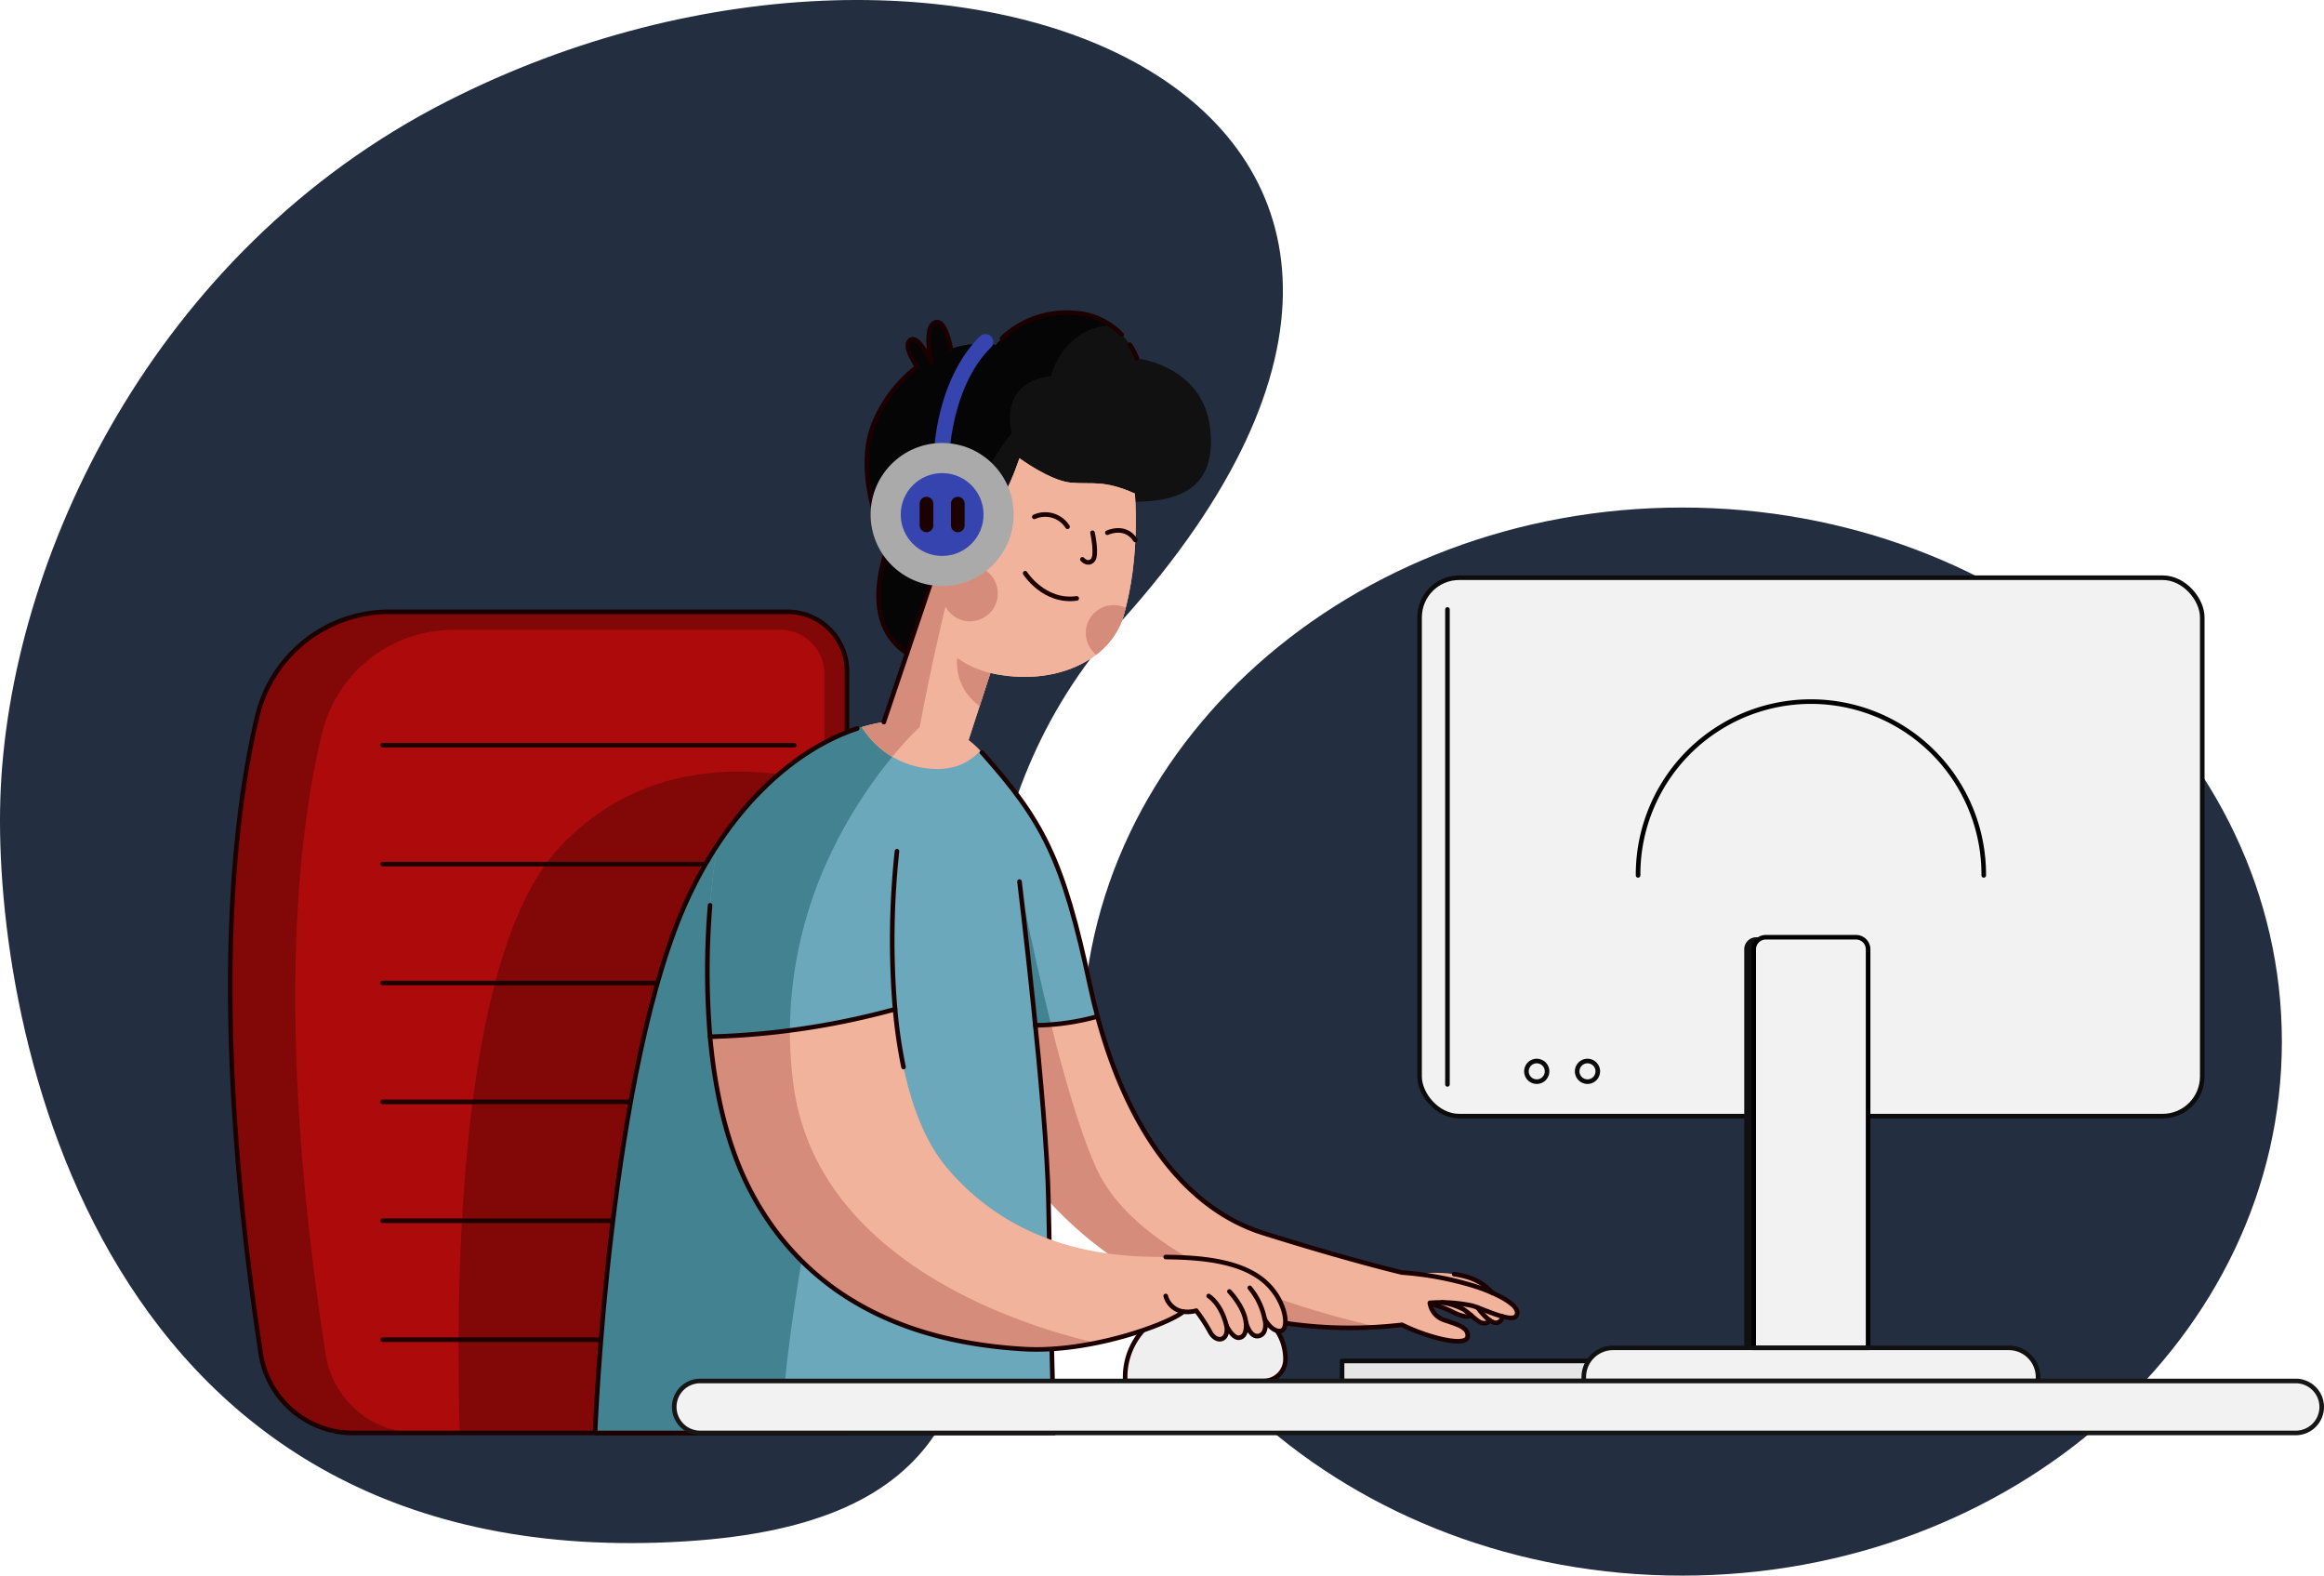 <svg xmlns="http://www.w3.org/2000/svg" width="507.153" height="343.769" viewBox="0 0 507.153 343.769">
    <defs>
        <style>
            .prefix__cls-2{fill:#820808}.prefix__cls-17,.prefix__cls-18,.prefix__cls-4{fill:none}.prefix__cls-4{stroke:#1c0000}.prefix__cls-17,.prefix__cls-18,.prefix__cls-4{stroke-linecap:round;stroke-linejoin:round}.prefix__cls-5{fill:#6ca8bb}.prefix__cls-6{fill:#438291}.prefix__cls-7{fill:#f1b39c}.prefix__cls-8{fill:#d68c7b}.prefix__cls-12{fill:#3544ae}.prefix__cls-14{fill:#1c0000}.prefix__cls-16{fill:#f2f2f2}.prefix__cls-17{stroke:#0a0a0a}.prefix__cls-18{stroke:#000}
        </style>
    </defs>
    <g id="prefix__Group_2880" data-name="Group 2880" transform="translate(-67.028 -46.199)">
        <path id="prefix__BACK" d="M164.571 68.315C276.252 11.495 412.73 69.43 311.563 181.93c-72.369 80.477 22.689 193.141-94.846 200.551-128.41 8.1-151.2-112.3-149.614-162.018 1.663-52.097 33.359-119.531 97.468-152.148zM564.988 273.45c0-64.351-58.6-116.517-130.878-116.517S303.232 209.1 303.232 273.45s58.6 116.518 130.878 116.518S564.988 337.8 564.988 273.45z" style="fill:#232f40"/>
        <g id="prefix__SEAT" transform="translate(117.272 179.678)">
            <path id="prefix__Path_3636" d="M264.076 391.3V225.126a12.988 12.988 0 0 0-12.989-12.989h-86.855a29.609 29.609 0 0 0-28.813 22.673c-5.6 23.376-10.23 66.794.722 139.118a20.4 20.4 0 0 0 20.164 17.372z" class="prefix__cls-2" data-name="Path 3636" transform="translate(-129.49 -212.137)"/>
            <path id="prefix__Path_3637" d="M262.6 392.255V226.673a9.634 9.634 0 0 0-9.633-9.634h-71.081a29.486 29.486 0 0 0-28.813 22.175c-5.6 22.862-10.231 65.324.722 136.056a20.266 20.266 0 0 0 20.164 16.986z" data-name="Path 3637" transform="translate(-132.943 -213.096)" style="fill:#ad0b0b"/>
            <path id="prefix__Path_3638" d="M271.262 258.009c-13.455-3.581-38.618-6.442-57.729 13.9-23.39 24.9-22.587 102.34-21.858 127.858h79.587z" class="prefix__cls-2" data-name="Path 3638" transform="translate(-141.603 -220.613)"/>
            <g id="prefix__Group_2867" data-name="Group 2867" transform="translate(33.254 29.103)">
                <path id="prefix__Line_3" d="M0 0L89.843 0" class="prefix__cls-4" data-name="Line 3"/>
                <path id="prefix__Line_4" d="M0 0L89.843 0" class="prefix__cls-4" data-name="Line 4" transform="translate(0 25.942)"/>
                <path id="prefix__Line_5" d="M0 0L89.843 0" class="prefix__cls-4" data-name="Line 5" transform="translate(0 51.884)"/>
                <path id="prefix__Line_6" d="M0 0L89.843 0" class="prefix__cls-4" data-name="Line 6" transform="translate(0 77.825)"/>
                <path id="prefix__Line_7" d="M0 0L89.843 0" class="prefix__cls-4" data-name="Line 7" transform="translate(0 103.767)"/>
                <path id="prefix__Line_8" d="M0 0L89.843 0" class="prefix__cls-4" data-name="Line 8" transform="translate(0 129.709)"/>
            </g>
            <path id="prefix__Path_3639" d="M264.076 391.3V225.126a12.988 12.988 0 0 0-12.989-12.989h-86.855a29.609 29.609 0 0 0-28.813 22.673c-5.6 23.376-10.23 66.794.722 139.118a20.4 20.4 0 0 0 20.164 17.372z" class="prefix__cls-4" data-name="Path 3639" transform="translate(-129.49 -212.137)"/>
        </g>
        <g id="prefix__GAMER" transform="translate(196.88 114.418)">
            <g id="prefix__Group_2872" data-name="Group 2872" transform="translate(0 90.406)">
                <g id="prefix__Group_2868" data-name="Group 2868">
                    <path id="prefix__Path_3641" d="M338.1 306.543q-.881-3.294-1.621-6.751c-5.941-27.814-10.262-35.915-23.764-51.038-.055-.062-.113-.12-.17-.182l-11.037.857-14.822-6.029c-13.376 4.005-28.041 16.178-37.8 36.951-17.372 37-20.433 117.063-20.433 117.063h100.19c-.54-15.257-1.243-50.7-1.243-50.7l2.728-31.117z" class="prefix__cls-5" data-name="Path 3641" transform="translate(-228.457 -243.397)"/>
                    <path id="prefix__Path_3642" d="M349.923 354.9l2.664-30.384c-5.131-18.882-8.983-39.213-8.983-39.213s5.942 48.744 6.319 69.597z" class="prefix__cls-6" data-name="Path 3642" transform="translate(-250.981 -251.594)"/>
                    <path id="prefix__Path_3643" d="M277.468 339.067a50.845 50.845 0 0 1-5.719-17.7c-4.963-37.628 15.481-64.8 23.989-74.286l-9.052-3.684c-13.376 4-28.041 16.178-37.8 36.951-17.372 37-20.433 117.063-20.433 117.063h40.607c1.007-21.132 6.14-47.5 8.408-58.344z" class="prefix__cls-6" data-name="Path 3643" transform="translate(-228.457 -243.397)"/>
                </g>
                <g id="prefix__Group_2869" data-name="Group 2869" transform="translate(96.09 63.146)">
                    <path id="prefix__Path_3644" d="M450.476 397.619s8.585.966 10.892 2.5 3.482 3.512 5.124 2.954.643-5.328-5.213-7.3-10.803 1.846-10.803 1.846z" class="prefix__cls-7" data-name="Path 3644" transform="translate(-367.976 -336.237)"/>
                    <path id="prefix__Path_3645" d="M447.5 392.08s8.342-1.709 14.642.421 8.722 8.895 6.209 9.764c-2.277.788-6.034-5.6-6.034-5.6s-12.246-.681-14.817-4.585z" class="prefix__cls-7" data-name="Path 3645" transform="translate(-367.393 -335.499)"/>
                    <path id="prefix__Path_3646" d="M427.93 377.769a71.338 71.338 0 0 1 14.37 2.531c5.295 1.464 12.034 4.613 10.559 6.921-1.021 1.6-7.37-1.6-9.627-2.219a32.461 32.461 0 0 0-9.228-.621 4.566 4.566 0 0 0 3.032 3.712c2.794.976 5.487 1.6 5.205 3.686-.31 2.307-8.681.188-14.315-2.606 0 0-45.784 7.472-77.164-27.11-.171-9.411-1.474-24.5-2.852-38.228a53.267 53.267 0 0 0 13.548-1.935c6.509 24.319 18.848 41.808 36.185 47.257 18.906 5.943 30.287 8.612 30.287 8.612z" class="prefix__cls-7" data-name="Path 3646" transform="translate(-347.914 -321.898)"/>
                    <path id="prefix__Path_3647" d="M422.915 390.1c-13.9-3.023-52.054-13.146-61.782-34.844-3.483-7.77-6.934-19.754-9.785-31.148-2.16.183-3.433.154-3.433.154 1.379 13.727 2.682 28.817 2.852 38.228 25.105 27.671 59.425 28.42 72.148 27.61z" class="prefix__cls-8" data-name="Path 3647" transform="translate(-347.914 -322.331)"/>
                    <path id="prefix__Path_3648" d="M451.276 398.684a22.152 22.152 0 0 1 7.719 2.107c3.55 1.841 4.992 1.154 4.571-.688s-2.724-3.349-6.109-3.882-6.181 2.463-6.181 2.463z" class="prefix__cls-7" data-name="Path 3648" transform="translate(-368.132 -336.424)"/>
                    <path id="prefix__Path_3649" d="M473.286 402.786a1.481 1.481 0 0 1-.953 1.318c-1.333.462-3.173-1.536-4.469-3.272" class="prefix__cls-4" data-name="Path 3649" transform="translate(-371.377 -337.338)"/>
                    <path id="prefix__Path_3650" d="M461.538 391.789a19.2 19.2 0 0 1 3.349.782 11.642 11.642 0 0 1 4.973 3.29" class="prefix__cls-4" data-name="Path 3650" transform="translate(-370.14 -335.569)"/>
                    <path id="prefix__Path_3651" d="M458.333 399.463a15.545 15.545 0 0 1 4.572 1.487c2.306 1.53 3.482 3.512 5.124 2.954a.969.969 0 0 0 .582-.578" class="prefix__cls-4" data-name="Path 3651" transform="translate(-369.513 -337.07)"/>
                    <path id="prefix__Path_3652" d="M454.989 399.868a19.557 19.557 0 0 1 4.732 1.648c2.2 1.143 3.594 1.311 4.232.835" class="prefix__cls-4" data-name="Path 3652" transform="translate(-368.859 -337.149)"/>
                    <path id="prefix__Path_3653" d="M347.914 323.833a53.267 53.267 0 0 0 13.548-1.935c6.509 24.319 18.848 41.808 36.185 47.257 18.9 5.94 30.284 8.613 30.284 8.613A71.338 71.338 0 0 1 442.3 380.3c5.295 1.464 12.034 4.613 10.559 6.921-1.021 1.6-7.37-1.6-9.627-2.219a32.461 32.461 0 0 0-9.228-.621 4.566 4.566 0 0 0 3.032 3.712c2.794.976 5.487 1.6 5.205 3.686-.31 2.307-8.681.188-14.315-2.606a96.8 96.8 0 0 1-47.736-6.442" class="prefix__cls-4" data-name="Path 3653" transform="translate(-347.914 -321.898)"/>
                </g>
                <path id="prefix__Path_3654" d="M358.623 307.89q-.881-3.294-1.621-6.751c-5.917-27.7-10.226-35.849-23.6-50.854" class="prefix__cls-4" data-name="Path 3654" transform="translate(-248.985 -244.744)"/>
                <path id="prefix__Path_3655" d="M285.67 243.794c-13.1 4.306-27.271 16.384-36.779 36.632-17.372 37-20.433 117.063-20.433 117.063h100.185c-.54-15.257-1.243-50.7-1.243-50.7-.377-20.855-6.319-69.6-6.319-69.6" class="prefix__cls-4" data-name="Path 3655" transform="translate(-228.457 -243.475)"/>
                <g id="prefix__Group_2871" data-name="Group 2871" transform="translate(24.507 22.982)">
                    <path id="prefix__Rectangle_1958" d="M15.21 0h8.451a11.328 11.328 0 0 1 11.328 11.328 4.754 4.754 0 0 1-4.754 4.754H0v-.872A15.21 15.21 0 0 1 15.21 0z" data-name="Rectangle 1958" transform="translate(91.174 103.608)" style="fill:#efefef;stroke-linecap:round;stroke-linejoin:round;stroke:#1c0000"/>
                    <path id="prefix__Path_3656" d="M380.418 377.349c-5.344-4.388-13.986-5.018-21.322-5.108s-31.168.45-47.91-19.668c-6.962-8.366-9.989-21.68-11.15-34.382l-22.4-7.2-17.968 13.2c1.011 11.315 3.474 23.252 8.651 33.293 14.942 28.985 43.477 33.865 59.769 34.846 14.471.87 31.674-5.456 34.847-8.159a7.236 7.236 0 0 0 2.82-.22 35.331 35.331 0 0 1 2.9 4.408c1.436 2.942 4.325 2.163 3.7-1.145 0 0 1.346 2.84 2.8 2.633 1.89-.27 1.451-3.341 1.451-3.341s.844 3.375 2.768 2.97 1.525-3.17 1.3-3.747c0 0 1.565 3 3.556 2.63s1.104-6.973-3.812-11.01z" class="prefix__cls-7" data-name="Path 3656" transform="translate(-259.068 -279.6)"/>
                    <path id="prefix__Path_3657" d="M277.853 334.588a87.509 87.509 0 0 1 .058-23.512l-.278-.089-17.968 13.2c1.011 11.315 3.474 23.252 8.651 33.293 14.942 28.985 43.477 33.865 59.769 34.846a62.475 62.475 0 0 0 15.785-1.331c-15.596-3.618-60.87-17.404-66.017-56.407z" class="prefix__cls-8" data-name="Path 3657" transform="translate(-259.068 -279.6)"/>
                    <path id="prefix__Path_3658" d="M300.307 277.081h-39.426a176.735 176.735 0 0 0-1.36 40.473 169.958 169.958 0 0 0 40.37-6 182.684 182.684 0 0 1 .416-34.473z" class="prefix__cls-5" data-name="Path 3658" transform="translate(-258.923 -272.968)"/>
                    <path id="prefix__Path_3659" d="M276.948 315.183a90.37 90.37 0 0 1 9.166-39.1l-11.831-4.113-13.4 4.113a176.786 176.786 0 0 0-1.36 40.473c3.913-.105 10.077-.429 17.425-1.373z" class="prefix__cls-6" data-name="Path 3659" transform="translate(-258.923 -271.968)"/>
                    <g id="prefix__Group_2870" data-name="Group 2870" transform="translate(0 4.113)">
                        <path id="prefix__Path_3660" d="M259.666 327.4c1.011 11.315 3.474 23.252 8.651 33.293 14.942 28.985 43.477 33.865 59.769 34.846 14.471.87 31.674-5.456 34.847-8.159a7.235 7.235 0 0 0 2.82-.22 35.332 35.332 0 0 1 2.9 4.408c1.436 2.942 4.325 2.163 3.7-1.145 0 0 1.346 2.84 2.8 2.633 1.89-.27 1.451-3.341 1.451-3.341s.844 3.375 2.768 2.97 1.525-3.17 1.3-3.747c0 0 1.565 3 3.556 2.63s1.1-6.965-3.814-11c-5.344-4.388-13.986-5.018-21.322-5.108" class="prefix__cls-4" data-name="Path 3660" transform="translate(-259.068 -286.923)"/>
                        <path id="prefix__Path_3661" d="M311.693 332.549a110.911 110.911 0 0 1-1.84-12.606" class="prefix__cls-4" data-name="Path 3661" transform="translate(-268.885 -285.465)"/>
                        <path id="prefix__Path_3662" d="M259.52 288.875a173.458 173.458 0 0 0 0 28.679 169.958 169.958 0 0 0 40.37-6 182.683 182.683 0 0 1 .416-34.478" class="prefix__cls-4" data-name="Path 3662" transform="translate(-258.923 -277.081)"/>
                        <path id="prefix__Path_3663" d="M383.275 397.712a4.692 4.692 0 0 0 3.837 3.418" class="prefix__cls-4" data-name="Path 3663" transform="translate(-283.247 -300.677)"/>
                        <path id="prefix__Path_3664" d="M394.927 397.712s2.683 1.564 3.882 6.458" class="prefix__cls-4" data-name="Path 3664" transform="translate(-285.526 -300.677)"/>
                        <path id="prefix__Path_3665" d="M400.55 396.488s3.189 3.257 3.612 6.734" class="prefix__cls-4" data-name="Path 3665" transform="translate(-286.626 -300.438)"/>
                        <path id="prefix__Path_3666" d="M406.075 395.5a15.269 15.269 0 0 1 3.24 6.75" class="prefix__cls-4" data-name="Path 3666" transform="translate(-287.707 -300.245)"/>
                    </g>
                </g>
            </g>
            <g id="prefix__Group_2877" data-name="Group 2877" transform="translate(58.229)">
                <path id="prefix__Path_3667" d="M313.2 206.336s-13.367-3.786-6.481-24.082c0 0-8.134-16.083-2.589-27.991a30.11 30.11 0 0 1 9.052-11.463c-1.086-1.527-2.91-4.693-1.557-5.775 1.8-1.44 4.646 4.861 4.646 4.861s-1.766-7.7.8-8.732c1.866-.753 2.993 3.423 3.469 5.756a20.225 20.225 0 0 1 9.808-.85 20.126 20.126 0 0 1 16.7-7.022 15.572 15.572 0 0 1 14.087 9.947s14.222 1.485 15.932 14.987-6.886 16.383-17.147 16.293z" data-name="Path 3667" transform="translate(-301.11 -131.007)" style="fill:#111"/>
                <path id="prefix__Path_3668" d="M320.544 138.911c-.477-2.334-1.6-6.509-3.47-5.756-2.565 1.035-.8 8.732-.8 8.732s-2.846-6.3-4.646-4.861c-1.353 1.082.471 4.248 1.557 5.775a30.11 30.11 0 0 0-9.052 11.463c-5.545 11.908 2.589 27.991 2.589 27.991-6.886 20.3 6.481 24.082 6.481 24.082l4.254-3.1c1.86-8.312 4.335-18.457 7.247-28.188a51.258 51.258 0 0 1 9.131-17.836s-3.25-10.919 8.534-12.372c0 0 2.433-10.436 13.027-11.1a16.034 16.034 0 0 0-8.348-2.7 20.126 20.126 0 0 0-16.7 7.022 20.221 20.221 0 0 0-9.807.85" data-name="Path 3668" transform="translate(-301.11 -131.007)" style="fill:#050505"/>
                <path id="prefix__Path_3669" d="M326.7 248.212c-5.934-6.48-15.507-8.273-25.854-5.175a19.194 19.194 0 0 0 14.142 9c4.919.609 8.648-.602 11.712-3.825z" class="prefix__cls-7" data-name="Path 3669" transform="translate(-300.846 -152.632)"/>
                <path id="prefix__Path_3670" d="M306.342 229.137l13.367-39.606s-11.412-6.984-6.8-13.547c5.76-8.191 12.6-.18 14.862 5.041 2.1 4.842 6.246-3.781 8.541-10.532 0 0 6.684 4.929 11.274 5.333s7.088-.675 13.907 2.363c0 0 1.283 14-2.5 26.8-2.81 9.517-14.987 15.527-29.03 12.355l-5.13 15.781s-6.88 5.102-18.491-3.988z" class="prefix__cls-7" data-name="Path 3670" transform="translate(-301.921 -138.731)"/>
                <path id="prefix__Path_3671" d="M306.342 229.137l13.367-39.606s-11.412-6.984-6.8-13.547c5.76-8.191 12.6-.18 14.862 5.041 2.1 4.842 6.246-3.781 8.541-10.532 0 0 6.684 4.929 11.274 5.333s7.088-.675 13.907 2.363c0 0 1.283 14-2.5 26.8-2.81 9.517-14.987 15.527-29.03 12.355l-5.13 15.781s-6.88 5.102-18.491-3.988z" class="prefix__cls-7" data-name="Path 3671" transform="translate(-301.921 -138.731)"/>
                <path id="prefix__Path_3672" d="M326.763 179.524c-2.888-4.939-8.786-10.26-13.85-3.059-4.616 6.563 6.8 13.547 6.8 13.547l-13.367 39.606c.647.506 1.276.962 1.893 1.384l6.3-1.384s4.366-24.257 10.982-46.368c.379-1.301.802-2.539 1.242-3.726z" class="prefix__cls-8" data-name="Path 3672" transform="translate(-301.921 -139.212)"/>
                <path id="prefix__Path_3673" d="M300.846 243.089a20.063 20.063 0 0 0 6.635 6.5 69.031 69.031 0 0 1 5.977-6.5s-2.683-.533-6.512-1.266a35.448 35.448 0 0 0-6.1 1.266z" class="prefix__cls-8" data-name="Path 3673" transform="translate(-300.846 -152.683)"/>
                <g id="prefix__Group_2873" data-name="Group 2873" transform="translate(35.633 44.038)">
                    <path id="prefix__Path_3674" d="M362.876 190.692s1.125 5.04 0 6.076-2.206-.27-2.206-.27" class="prefix__cls-4" data-name="Path 3674" transform="translate(-348.181 -186.72)"/>
                    <path id="prefix__Path_3675" d="M345.144 201.677s4.14 6.482 11.252 5.492" class="prefix__cls-4" data-name="Path 3675" transform="translate(-345.144 -188.868)"/>
                    <path id="prefix__Path_3676" d="M347.634 186.26a5.788 5.788 0 0 1 7.246 2.161" class="prefix__cls-4" data-name="Path 3676" transform="translate(-345.631 -185.754)"/>
                    <path id="prefix__Path_3677" d="M367.441 190.569s3.868-1.874 6.117 1.591" class="prefix__cls-4" data-name="Path 3677" transform="translate(-349.505 -186.597)"/>
                </g>
                <g id="prefix__Group_2874" data-name="Group 2874" transform="translate(15.655 53.326)">
                    <circle id="prefix__Ellipse_129" cx="6.076" cy="6.076" r="6.076" class="prefix__cls-8" data-name="Ellipse 129" transform="rotate(-67.5 8.401 5.614)"/>
                    <path id="prefix__Path_3678" d="M370.314 210.931a6.07 6.07 0 0 0-6.443 10.2 16.466 16.466 0 0 0 5.934-8.355q.272-.918.509-1.845z" class="prefix__cls-8" data-name="Path 3678" transform="translate(-328.381 -199.845)"/>
                </g>
                <path id="prefix__Path_3679" d="M331.605 235.14l2.341-7.2a20.209 20.209 0 0 1-7.246-3.286 11.5 11.5 0 0 0 4.905 10.486z" class="prefix__cls-8" data-name="Path 3679" transform="translate(-305.897 -149.325)"/>
                <path id="prefix__Path_3681" d="M373.541 139.692a13.645 13.645 0 0 1 1.55 2.993" class="prefix__cls-4" data-name="Path 3681" transform="translate(-315.066 -132.706)"/>
                <path id="prefix__Path_3682" d="M338.848 136.617a20.416 20.416 0 0 1 15.37-5.578 15.576 15.576 0 0 1 10.76 4.74" class="prefix__cls-4" data-name="Path 3682" transform="translate(-308.279 -131.007)"/>
                <path id="prefix__Path_3683" d="M310.976 205.78c-3.476-2.152-9.3-8.161-4.254-23.025 0 0-8.134-16.083-2.589-27.991a30.11 30.11 0 0 1 9.052-11.463c-1.086-1.527-2.91-4.693-1.557-5.775 1.8-1.44 4.646 4.861 4.646 4.861s-1.766-7.7.8-8.732c1.866-.753 2.993 3.423 3.469 5.756" class="prefix__cls-4" data-name="Path 3683" transform="translate(-301.11 -131.508)"/>
                <path id="prefix__Line_9" d="M10.796 0L0 31.987" class="prefix__cls-4" data-name="Line 9" transform="translate(4.786 57.334)"/>
                <g id="prefix__Group_2876" data-name="Group 2876" transform="translate(1.912 4.672)">
                    <path id="prefix__Path_3684" d="M322.21 163.587h-.085a1.706 1.706 0 0 1-1.625-1.787c.031-.629.854-15.5 9.957-24.49a1.706 1.706 0 0 1 2.4 2.428c-8.166 8.064-8.939 22.087-8.946 22.227a1.708 1.708 0 0 1-1.701 1.622z" class="prefix__cls-12" data-name="Path 3684" transform="translate(-306.603 -136.815)"/>
                    <circle id="prefix__Ellipse_130" cx="15.606" cy="15.606" r="15.606" data-name="Ellipse 130" transform="translate(0 23.76)" style="fill:#aaa"/>
                    <circle id="prefix__Ellipse_131" cx="9.035" cy="9.035" r="9.035" class="prefix__cls-12" data-name="Ellipse 131" transform="translate(6.571 30.331)"/>
                    <g id="prefix__Group_2875" data-name="Group 2875" transform="translate(10.7 35.507)">
                        <path id="prefix__Path_3685" d="M318.01 180.956a1.485 1.485 0 0 0-1.485 1.485v4.748a1.484 1.484 0 0 0 1.485 1.485 1.485 1.485 0 0 0 1.486-1.485v-4.748a1.486 1.486 0 0 0-1.486-1.485z" class="prefix__cls-14" data-name="Path 3685" transform="translate(-316.525 -180.956)"/>
                        <path id="prefix__Path_3686" d="M326.515 180.956a1.485 1.485 0 0 1 1.485 1.485v4.748a1.484 1.484 0 0 1-1.485 1.485 1.485 1.485 0 0 1-1.486-1.485v-4.748a1.486 1.486 0 0 1 1.486-1.485z" class="prefix__cls-14" data-name="Path 3686" transform="translate(-318.188 -180.956)"/>
                    </g>
                </g>
            </g>
        </g>
        <g id="prefix__COMPUTER" transform="translate(214.165 172.244)">
            <g id="prefix__Group_2878" data-name="Group 2878" transform="translate(145.733)">
                <path id="prefix__Rectangle_1959" d="M0 0H57.519V4.366H0z" data-name="Rectangle 1959" transform="translate(0 170.887)" style="stroke:#0c0c0c;fill:#e6e6e6;stroke-linecap:round;stroke-linejoin:round"/>
                <rect id="prefix__Rectangle_1960" width="170.802" height="117.471" class="prefix__cls-16" data-name="Rectangle 1960" rx="8.647" transform="translate(16.915)"/>
                <path id="prefix__Line_10" d="M0 103.629L0 0" class="prefix__cls-17" data-name="Line 10" transform="translate(22.999 6.921)"/>
                <path id="prefix__Path_3687" d="M485.637 336.234a2.25 2.25 0 1 0-2.25 2.249 2.25 2.25 0 0 0 2.25-2.249z" class="prefix__cls-17" data-name="Path 3687" transform="translate(-440.901 -228.536)"/>
                <path id="prefix__Path_3688" d="M499.4 336.234a2.25 2.25 0 1 0-2.25 2.249 2.25 2.25 0 0 0 2.25-2.249z" class="prefix__cls-17" data-name="Path 3688" transform="translate(-443.593 -228.536)"/>
                <path id="prefix__Path_3689" d="M586.856 274.455a37.716 37.716 0 1 0-75.431 0" class="prefix__cls-18" data-name="Path 3689" transform="translate(-446.825 -209.515)"/>
                <path id="prefix__Rectangle_1961" d="M6.383 0h86.369a6.383 6.383 0 0 1 6.383 6.383v.841H0v-.841A6.383 6.383 0 0 1 6.383 0z" class="prefix__cls-16" data-name="Rectangle 1961" transform="translate(52.748 168.029)"/>
                <rect id="prefix__Rectangle_1962" width="170.802" height="117.471" data-name="Rectangle 1962" rx="8.647" transform="translate(16.915)" style="stroke:#0c0c0c;stroke-linecap:round;stroke-linejoin:round;fill:none"/>
                <path id="prefix__Rectangle_1963" d="M2.63 0h19.7a2.63 2.63 0 0 1 2.63 2.63v86.956H0V2.63A2.63 2.63 0 0 1 2.63 0z" data-name="Rectangle 1963" transform="translate(87.764 78.443)" style="fill:#101011"/>
                <path id="prefix__Rectangle_1964" d="M2.63 0h19.7a2.63 2.63 0 0 1 2.63 2.63v86.956H0V2.63A2.63 2.63 0 0 1 2.63 0z" class="prefix__cls-16" data-name="Rectangle 1964" transform="translate(89.834 78.443)"/>
                <path id="prefix__Rectangle_1965" d="M2.63 0h19.7a2.63 2.63 0 0 1 2.63 2.63v86.956H0V2.63A2.63 2.63 0 0 1 2.63 0z" class="prefix__cls-18" data-name="Rectangle 1965" transform="translate(89.834 78.443)"/>
                <path id="prefix__Rectangle_1966" d="M6.383 0h86.369a6.383 6.383 0 0 1 6.383 6.383v.841H0v-.841A6.383 6.383 0 0 1 6.383 0z" data-name="Rectangle 1966" transform="translate(52.748 168.029)" style="stroke:#111;stroke-linecap:round;stroke-linejoin:round;fill:none"/>
            </g>
            <g id="prefix__Group_2879" data-name="Group 2879" transform="translate(0 175.253)">
                <path id="prefix__Path_3690" d="M603.79 432.105H255.616a5.671 5.671 0 0 1-5.671-5.67 5.671 5.671 0 0 1 5.671-5.671H603.79a5.671 5.671 0 0 1 5.671 5.671 5.67 5.67 0 0 1-5.671 5.67z" class="prefix__cls-16" data-name="Path 3690" transform="translate(-249.945 -420.764)"/>
                <path id="prefix__Path_3691" d="M603.79 432.105H255.616a5.671 5.671 0 0 1-5.671-5.67 5.671 5.671 0 0 1 5.671-5.671H603.79a5.671 5.671 0 0 1 5.671 5.671 5.67 5.67 0 0 1-5.671 5.67z" data-name="Path 3691" transform="translate(-249.945 -420.764)" style="stroke:#161616;fill:#f2f2f2;stroke-linecap:round;stroke-linejoin:round"/>
            </g>
        </g>
    </g>
</svg>